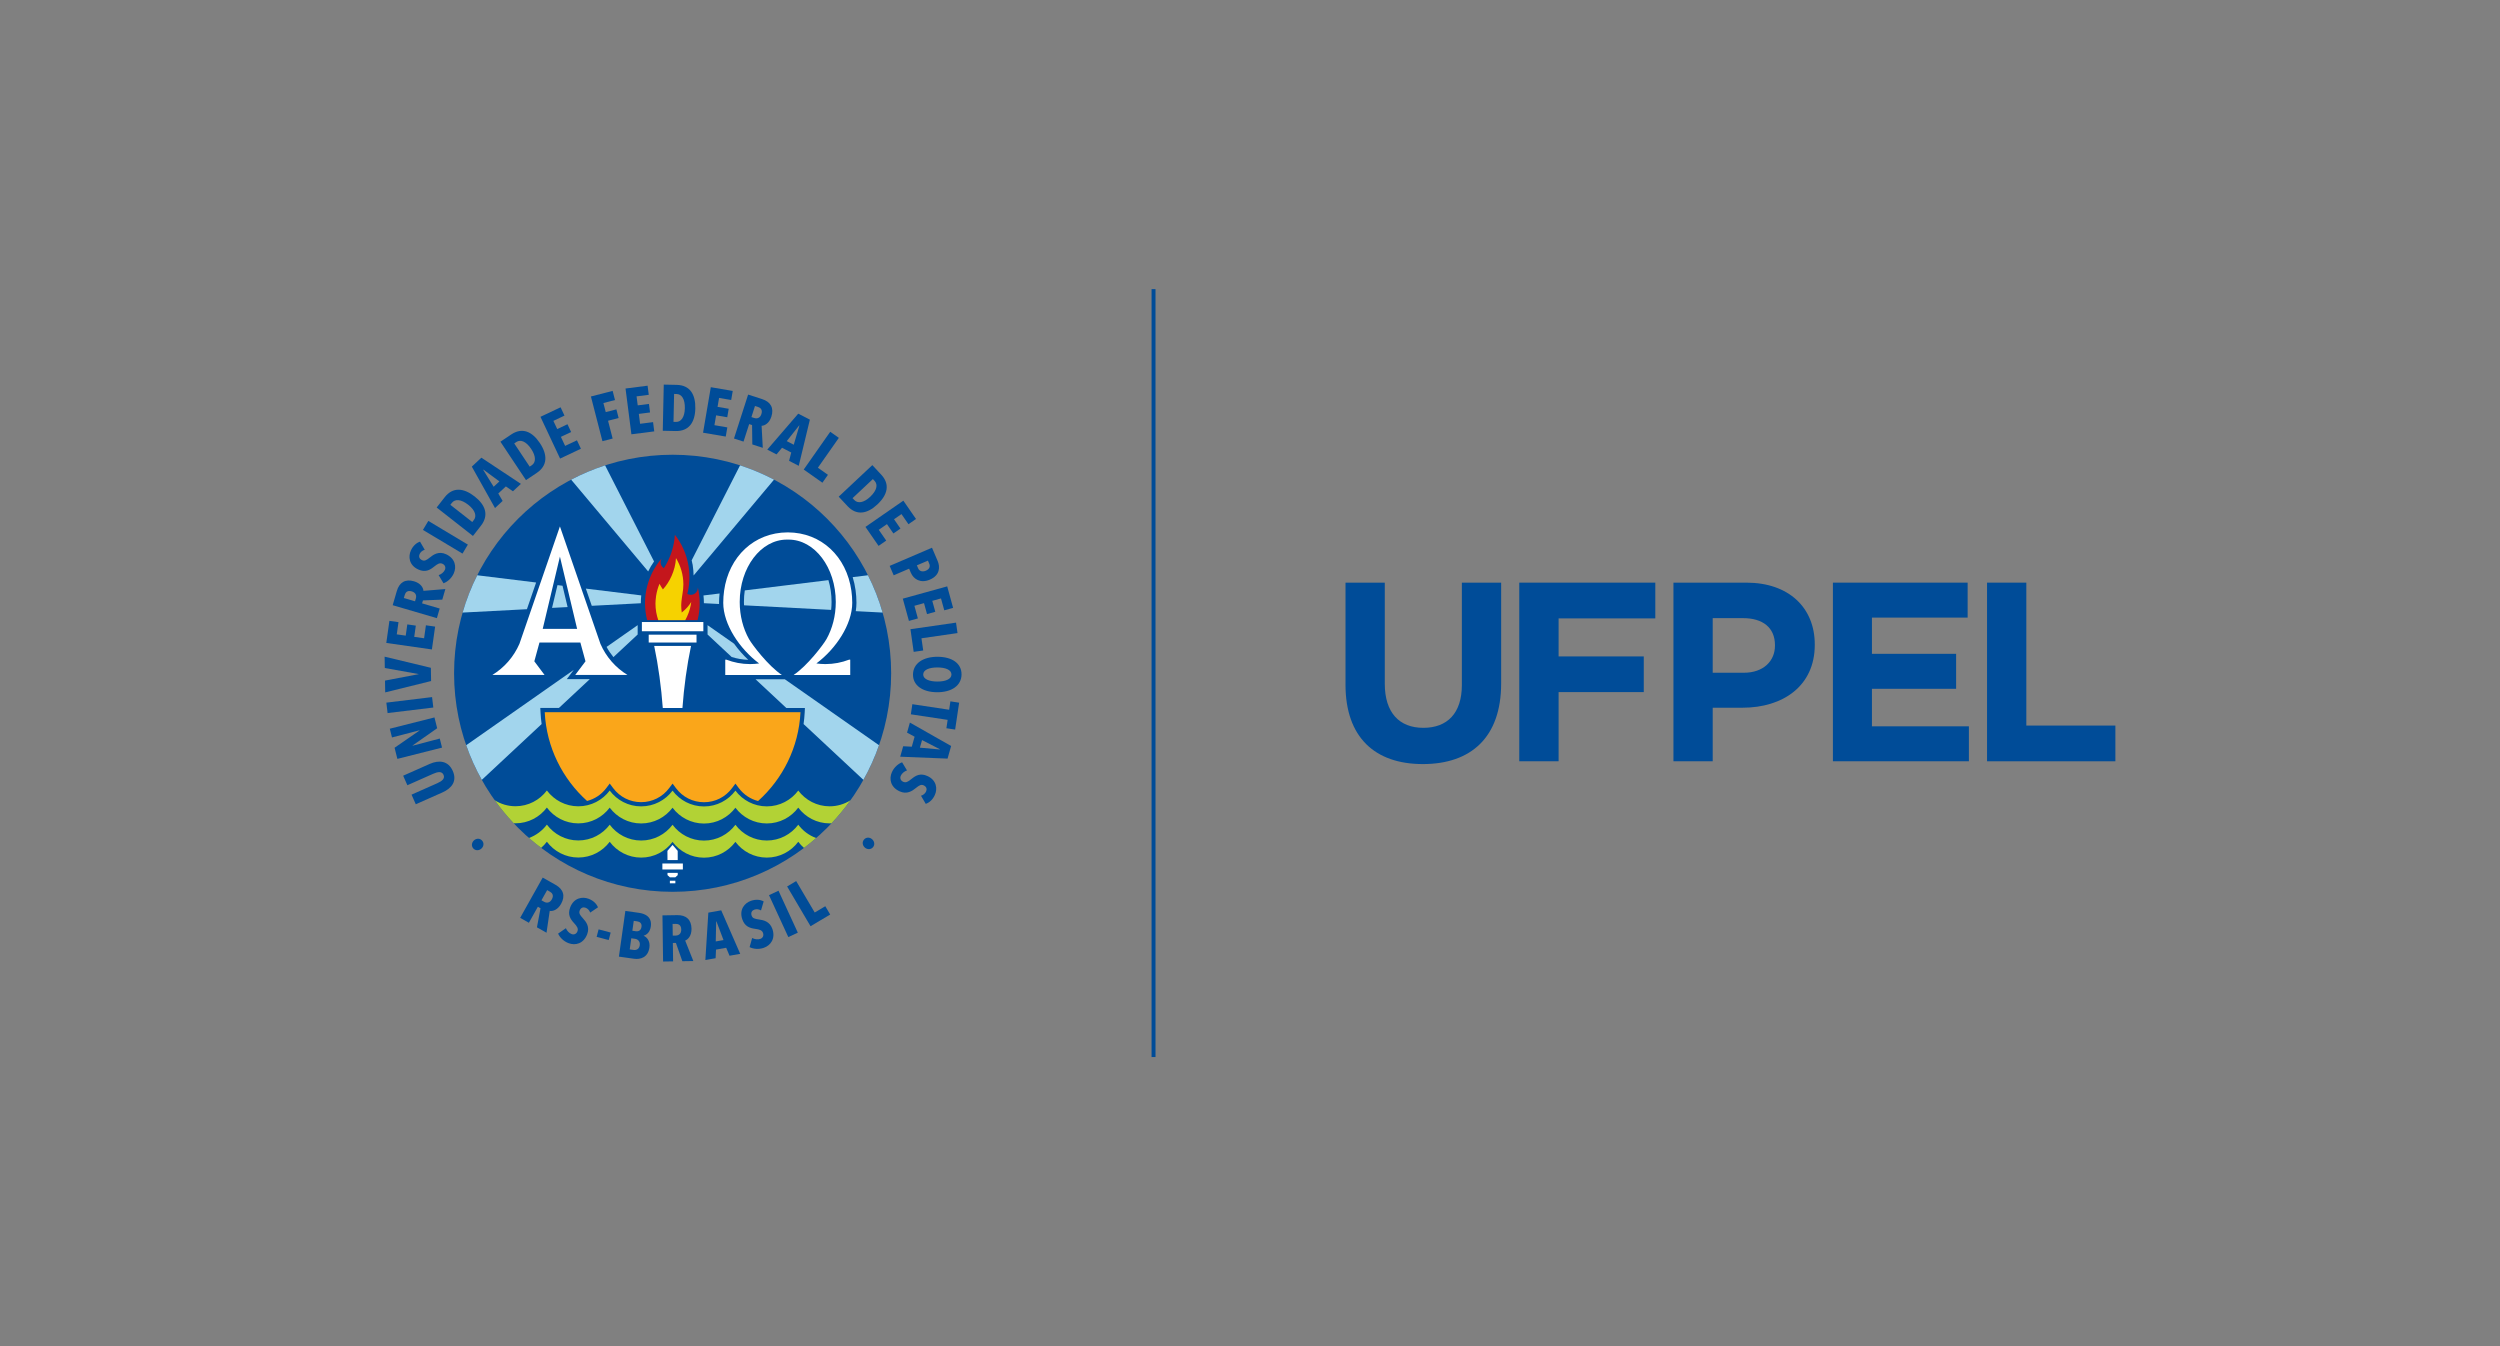 <?xml version="1.0" encoding="utf-8"?>
<!-- Generator: Adobe Illustrator 15.0.0, SVG Export Plug-In . SVG Version: 6.00 Build 0)  -->
<!DOCTYPE svg PUBLIC "-//W3C//DTD SVG 1.1//EN" "http://www.w3.org/Graphics/SVG/1.1/DTD/svg11.dtd">
<svg version="1.1" id="Layer_2" xmlns="http://www.w3.org/2000/svg" xmlns:xlink="http://www.w3.org/1999/xlink" x="0px" y="0px"
	 width="368.504px" height="198.425px" viewBox="0 0 368.504 198.425" enable-background="new 0 0 368.504 198.425"
	 xml:space="preserve">
<rect x="0" y="0" width="368.504" height="198.425" fill="#808080" stroke="none"/>
<g>
	<g>
		<circle fill="#004C98" cx="99.144" cy="99.242" r="32.213"/>
		<path fill="#C4161C" d="M102.821,91.411h-3.467h-3.963c-0.205-0.801-0.314-1.641-0.314-2.506c0-0.887,0.115-1.744,0.33-2.563
			c0.002,0,0.004-0.002,0.006-0.004c0.396-1.504,1.129-2.873,2.118-4.016c-0.101,0.16-0.161,0.348-0.161,0.551
			c0,0.371,0.192,0.693,0.481,0.881c0.41-0.627,0.75-1.305,1.015-2.018c0.032-0.088,0.062-0.176,0.092-0.266
			c0.055-0.162,0.107-0.324,0.154-0.49c0.195-0.689,0.323-1.408,0.366-2.151c0.003,0.005,0.007,0.009,0.01,0.014
			c1.017,1.297,1.715,2.854,1.995,4.549c0.003,0.006,0.006,0.01,0.01,0.016c0.086,0.531,0.134,1.076,0.134,1.633
			c0,0.189-0.007,0.377-0.017,0.564c-0.037,0.666-0.138,1.313-0.297,1.938c0.15,0.084,0.322,0.137,0.508,0.137
			c0.579,0,1.048-0.469,1.048-1.047c0-0.02-0.004-0.037-0.005-0.057c0.177,0.748,0.271,1.525,0.271,2.328
			C103.136,89.771,103.026,90.61,102.821,91.411z"/>
		<g>
			<path fill="#004C98" d="M69.875,123.863c-0.353,0.309-0.429,0.836-0.118,1.189c0.316,0.361,0.841,0.35,1.193,0.039
				c0.361-0.316,0.428-0.824,0.111-1.187C70.752,123.552,70.236,123.544,69.875,123.863z"/>
			<path fill="#004C98" d="M63.336,112.605l-3.91,1.736l0.621,1.404l3.788-1.681c0.701-0.312,1.298-0.407,1.543,0.146
				c0.245,0.554-0.228,0.933-0.93,1.242l-3.787,1.68l0.625,1.416l3.911-1.733c1.376-0.61,2.215-1.655,1.543-3.176
				C66.067,112.119,64.704,112,63.336,112.605z"/>
			<polygon fill="#004C98" points="64.822,108.863 60.824,109.916 60.816,109.886 64.44,107.343 64.041,105.75 57.457,107.414 
				57.78,108.701 61.837,107.646 61.844,107.673 58.162,110.22 58.573,111.861 65.157,110.197 			"/>
			<polygon fill="#004C98" points="63.688,102.753 56.948,103.57 57.131,105.107 63.872,104.291 			"/>
			<polygon fill="#004C98" points="63.511,98.435 56.693,96.794 56.721,98.466 61.704,99.357 61.704,99.376 56.751,100.32 
				56.779,102.06 63.543,100.386 			"/>
			<polygon fill="#004C98" points="64.138,92.362 62.78,92.169 62.511,94.081 61.058,93.874 61.292,92.218 60.038,92.038 
				59.805,93.694 58.485,93.507 58.739,91.706 57.4,91.515 56.94,94.771 63.662,95.731 			"/>
			<path fill="#004C98" d="M64.81,89.698l-2.595-0.762l0.127-0.434l2.851-0.115l0.455-1.559l-3.233,0.264
				c-0.023-0.469-0.412-1.123-1.378-1.406c-1.297-0.381-2.176,0.162-2.544,1.428l-0.611,2.094l6.515,1.91L64.81,89.698z
				 M61.302,88.198l-0.126,0.434l-1.647-0.484l0.135-0.461c0.1-0.342,0.368-0.713,1.03-0.518
				C61.282,87.341,61.423,87.782,61.302,88.198z"/>
			<path fill="#004C98" d="M65.755,81.696c-1.071-0.494-1.856,0.043-2.396,0.482c-0.481,0.381-0.767,0.566-1.15,0.389
				c-0.453-0.209-0.499-0.59-0.354-0.904c0.137-0.297,0.412-0.529,0.753-0.627l-0.694-1.197c-0.548,0.18-1.036,0.621-1.346,1.295
				c-0.413,0.898-0.291,2.172,1.076,2.803c1.026,0.475,1.702,0.107,2.342-0.412c0.507-0.41,0.839-0.607,1.239-0.422
				c0.393,0.182,0.507,0.551,0.351,0.893c-0.165,0.357-0.521,0.648-0.919,0.781l0.715,1.199c0.543-0.195,1.162-0.691,1.504-1.434
				C67.34,83.528,67.087,82.312,65.755,81.696z"/>
			
				<rect x="62.257" y="78.402" transform="matrix(0.858 0.514 -0.514 0.858 50.018 -22.485)" fill="#004C98" width="6.794" height="1.545"/>
			<path fill="#004C98" d="M69.969,73.186c-1.646-1.291-3.227-1.419-4.427,0.116l-1.177,1.506l5.349,4.193l1.176-1.507
				C72.084,75.966,71.586,74.453,69.969,73.186z M69.844,76.651l-0.229,0.295l-3.233-2.534l0.23-0.295
				c0.455-0.583,1.333-0.554,2.406,0.287C70.052,75.215,70.3,76.068,69.844,76.651z"/>
			<path fill="#004C98" d="M70.956,67.464l-1.41,1.316l3.419,6.108l1.123-1.049l-0.64-1.098l1.115-1.041l1.047,0.718l1.173-1.095
				L70.956,67.464z M72.765,71.752l-1.546-2.51l0.027-0.026l2.368,1.744L72.765,71.752z"/>
			<path fill="#004C98" d="M79.117,69.707c1.61-1.079,1.608-2.674,0.47-4.385c-1.159-1.743-2.619-2.361-4.237-1.277l-1.587,1.063
				l3.768,5.661L79.117,69.707z M76.11,65.154c0.614-0.411,1.438-0.107,2.193,1.028c0.729,1.095,0.698,1.983,0.084,2.395
				l-0.311,0.207L75.8,65.362L76.11,65.154z"/>
			<polygon fill="#004C98" points="85.628,66.143 85.043,64.9 83.301,65.724 82.675,64.394 84.184,63.679 83.645,62.532 
				82.136,63.246 81.568,62.037 83.207,61.261 82.631,60.035 79.665,61.438 82.559,67.595 			"/>
			<polygon fill="#004C98" points="90.857,60.34 89.288,60.746 88.943,59.407 90.65,58.964 90.303,57.615 87.101,58.444 
				88.8,65.032 90.304,64.643 89.627,62.018 91.187,61.616 			"/>
			<polygon fill="#004C98" points="94.351,62.468 94.163,61.009 95.818,60.797 95.656,59.539 94.001,59.75 93.831,58.425 
				95.629,58.196 95.456,56.851 92.204,57.267 93.07,64.017 96.437,63.586 96.262,62.223 			"/>
			<path fill="#004C98" d="M99.747,56.731l-1.908-0.041l-0.146,6.804l1.907,0.041c1.937,0.042,2.847-1.266,2.891-3.321
				C102.536,58.119,101.692,56.773,99.747,56.731z M99.648,62.191l-0.373-0.009l0.088-4.113l0.374,0.009
				c0.738,0.016,1.24,0.737,1.211,2.103C100.92,61.497,100.387,62.207,99.648,62.191z"/>
			<polygon fill="#004C98" points="107.207,62.998 105.308,62.672 105.555,61.223 107.199,61.504 107.412,60.253 105.768,59.973 
				105.992,58.656 107.778,58.96 108.006,57.625 104.773,57.074 103.631,63.781 106.976,64.352 			"/>
			<path fill="#004C98" d="M110.428,62.513l0.429,0.139l0.037,2.86l1.542,0.498l-0.175-3.248c0.467-0.011,1.131-0.382,1.439-1.343
				c0.415-1.289-0.104-2.184-1.353-2.589l-2.072-0.669l-2.083,6.477l1.405,0.455L110.428,62.513z M111.287,59.842l0.456,0.147
				c0.337,0.109,0.701,0.388,0.489,1.046c-0.188,0.586-0.633,0.715-1.044,0.583l-0.429-0.139L111.287,59.842z"/>
			<path fill="#004C98" d="M114.461,66.978l0.812-0.976l1.356,0.698l-0.317,1.23l1.424,0.734l1.642-6.806l-1.714-0.883l-4.567,5.297
				L114.461,66.978z M117.799,62.71l0.034,0.019l-0.832,2.823l-1.032-0.531L117.799,62.71z"/>
			<polygon fill="#004C98" points="121.224,71.153 122.04,69.99 120.559,68.943 123.647,64.542 122.377,63.644 118.472,69.21 			"/>
			<path fill="#004C98" d="M129.887,69.957l-1.305-1.396l-4.957,4.65l1.305,1.396c1.325,1.417,2.895,1.156,4.393-0.249
				C130.849,72.926,131.218,71.381,129.887,69.957z M128.267,73.228c-0.959,0.9-1.839,1.014-2.344,0.473l-0.255-0.273l2.996-2.811
				l0.256,0.273C129.425,71.43,129.261,72.295,128.267,73.228z"/>
			<polygon fill="#004C98" points="131.689,78.634 132.73,77.913 131.781,76.538 132.878,75.778 133.909,77.271 135.021,76.5 
				133.155,73.798 127.569,77.667 129.501,80.464 130.629,79.683 129.532,78.094 130.74,77.258 			"/>
			<path fill="#004C98" d="M134.004,83.825l0.261,0.609c0.397,0.928,1.415,1.6,2.808,1c1.488-0.639,1.517-1.865,1.135-2.756
				l-0.832-1.943l-6.238,2.68l0.594,1.387L134.004,83.825z M136.779,82.634l0.192,0.449c0.167,0.389,0.062,0.801-0.494,1.039
				c-0.537,0.23-0.969,0.051-1.136-0.338l-0.192-0.451L136.779,82.634z"/>
			<polygon fill="#004C98" points="133.976,91.522 135.298,91.157 134.785,89.294 136.2,88.903 136.643,90.517 137.863,90.179 
				137.42,88.565 138.705,88.21 139.187,89.962 140.49,89.601 139.619,86.431 133.074,88.243 			"/>
			<polygon fill="#004C98" points="134.678,96.085 136.082,95.884 135.825,94.085 141.139,93.317 140.92,91.776 134.202,92.745 			
				"/>
			<path fill="#004C98" d="M138.217,96.81c-2.158-0.01-3.613,0.983-3.64,2.596c-0.026,1.615,1.396,2.621,3.555,2.63
				c2.148,0.01,3.574-0.981,3.601-2.598C141.759,97.806,140.365,96.819,138.217,96.81z M138.157,100.46
				c-1.18-0.004-2.085-0.355-2.074-1.047c0.012-0.701,0.929-1.033,2.108-1.029c1.18,0.006,2.066,0.348,2.055,1.049
				C140.234,100.125,139.337,100.466,138.157,100.46z"/>
			<polygon fill="#004C98" points="139.905,104.617 134.481,103.8 134.26,105.292 139.684,106.109 139.5,107.345 140.789,107.541 
				141.379,103.576 140.09,103.38 			"/>
			<path fill="#004C98" d="M133.701,107.99l1.113,0.605l-0.417,1.471l-1.266-0.07l-0.438,1.543l6.979,0.281l0.527-1.859
				l-6.079-3.451L133.701,107.99z M135.911,109.089l2.618,1.346l-0.011,0.037l-2.925-0.266L135.911,109.089z"/>
			<path fill="#004C98" d="M136.709,114.39c-1.029-0.469-1.703-0.102-2.341,0.42c-0.504,0.414-0.836,0.611-1.237,0.428
				c-0.393-0.18-0.509-0.551-0.354-0.891c0.163-0.359,0.517-0.65,0.915-0.785l-0.721-1.197c-0.542,0.197-1.159,0.697-1.497,1.439
				c-0.461,1.016-0.203,2.232,1.132,2.842c1.073,0.49,1.855-0.049,2.394-0.49c0.479-0.383,0.765-0.57,1.148-0.395
				c0.454,0.207,0.502,0.588,0.358,0.904c-0.135,0.297-0.409,0.528-0.75,0.629l0.7,1.195c0.547-0.183,1.033-0.628,1.339-1.3
				C138.206,116.289,138.078,115.017,136.709,114.39z"/>
			<path fill="#004C98" d="M127.362,123.748c-0.308,0.357-0.244,0.869,0.118,1.187c0.354,0.31,0.886,0.312,1.193-0.045
				c0.313-0.363,0.229-0.882-0.126-1.188C128.186,123.382,127.676,123.386,127.362,123.748z"/>
			<path fill="#004C98" d="M82.703,133.234c0.662-1.182,0.331-2.162-0.813-2.807l-1.896-1.07l-3.322,5.936l1.286,0.726l1.323-2.363
				l0.394,0.222l-0.529,2.813l1.411,0.795l0.473-3.219C81.487,134.347,82.211,134.115,82.703,133.234z M81.341,132.566
				c-0.3,0.535-0.761,0.574-1.137,0.361l-0.393-0.221l0.84-1.5l0.418,0.233C81.378,131.617,81.679,131.962,81.341,132.566z"/>
			<path fill="#004C98" d="M86.768,132.484c-0.923-0.354-2.183-0.145-2.719,1.264c-0.403,1.062,0.006,1.711,0.565,2.316
				c0.444,0.479,0.66,0.797,0.504,1.211c-0.154,0.404-0.516,0.543-0.864,0.41c-0.367-0.141-0.681-0.477-0.84-0.867l-1.146,0.797
				c0.229,0.529,0.766,1.115,1.527,1.406c1.039,0.398,2.233,0.063,2.757-1.311c0.421-1.105-0.167-1.854-0.64-2.363
				c-0.411-0.457-0.615-0.73-0.465-1.125c0.179-0.467,0.555-0.539,0.877-0.416c0.305,0.117,0.555,0.377,0.674,0.711l1.146-0.775
				C87.929,133.207,87.457,132.748,86.768,132.484z"/>
			
				<rect x="88.114" y="137.178" transform="matrix(0.967 0.255 -0.255 0.967 38.009 -18.13)" fill="#004C98" width="1.841" height="1.143"/>
			<path fill="#004C98" d="M94.192,134.554l-2.013-0.283l-0.951,6.738l2.23,0.314c0.959,0.135,2.063-0.205,2.265-1.644
				c0.134-0.94-0.345-1.533-0.839-1.738l0.003-0.021c0.496-0.153,0.933-0.567,1.044-1.356
				C96.138,135.109,95.027,134.671,94.192,134.554z M94.301,139.335c-0.075,0.533-0.464,0.75-0.91,0.688l-0.569-0.08l0.23-1.639
				l0.551,0.078C93.992,138.437,94.386,138.736,94.301,139.335z M94.558,136.625c-0.074,0.533-0.455,0.693-0.826,0.642l-0.521-0.074
				l0.205-1.455l0.513,0.072C94.317,135.863,94.632,136.101,94.558,136.625z"/>
			<path fill="#004C98" d="M101.931,136.904c-0.019-1.355-0.795-2.035-2.107-2.012l-2.177,0.035l0.092,6.803l1.477-0.023
				l-0.036-2.711l0.45-0.008l0.947,2.695l1.62-0.025l-1.201-3.018C101.435,138.478,101.944,137.914,101.931,136.904z
				 M99.614,137.904l-0.45,0.006l-0.023-1.719l0.479-0.008c0.354-0.006,0.787,0.141,0.797,0.832
				C100.426,137.63,100.046,137.896,99.614,137.904z"/>
			<path fill="#004C98" d="M104.41,134.523l-0.438,6.986l1.511-0.268l0.059-1.269l1.501-0.267l0.49,1.172l1.577-0.278l-2.801-6.414
				L104.41,134.523z M105.503,138.769l0.063-2.947l0.038-0.008l1.042,2.754L105.503,138.769z"/>
			<path fill="#004C98" d="M111.862,135.531c-0.606-0.088-0.937-0.17-1.072-0.57c-0.159-0.475,0.086-0.77,0.413-0.881
				c0.309-0.104,0.667-0.063,0.971,0.119l0.393-1.33c-0.507-0.275-1.162-0.328-1.861-0.092c-0.937,0.316-1.776,1.281-1.296,2.711
				c0.361,1.074,1.09,1.314,1.906,1.426c0.646,0.086,1.017,0.193,1.157,0.613c0.138,0.41-0.052,0.748-0.406,0.867
				c-0.373,0.127-0.828,0.066-1.198-0.133l-0.378,1.346c0.513,0.262,1.299,0.373,2.071,0.111c1.054-0.357,1.763-1.377,1.295-2.771
				C113.479,135.826,112.551,135.623,111.862,135.531z"/>
			<polygon fill="#004C98" points="113.352,131.945 116.198,138.125 117.6,137.476 114.753,131.294 			"/>
			<polygon fill="#004C98" points="120.09,134.507 117.359,129.873 116.022,130.667 119.475,136.525 122.372,134.804 
				121.649,133.58 			"/>
		</g>
		<g>
			<path fill="#FFFFFF" d="M121.668,97.886c-0.453,0-0.897-0.033-1.333-0.094c2.858-2.135,5.287-5.737,5.287-8.938
				c0-0.611-0.044-1.205-0.125-1.779c-0.709-5.035-4.42-8.585-9.366-8.601v-0.001c-0.005,0-0.011,0-0.016,0
				c-0.005,0-0.011,0-0.016,0v0.001c-4.946,0.016-8.657,3.566-9.366,8.601c-0.081,0.574-0.125,1.168-0.125,1.779
				c0,3.201,2.429,6.803,5.287,8.938c-0.436,0.061-0.88,0.094-1.333,0.094c-1.231,0-2.407-0.232-3.491-0.652h-0.167V99.5h8.305
				v-0.02c0.014,0.004,0.027,0.008,0.041,0.012c-2.005-1.33-4.374-4.45-4.847-5.292c-0.859-1.529-1.368-3.422-1.368-5.473
				c0-5.074,3.113-9.189,6.954-9.189c0.019,0,0.072,0,0.126,0c0.054,0,0.107,0,0.126,0c3.841,0,6.954,4.115,6.954,9.189
				c0,2.051-0.509,3.943-1.368,5.473c-0.474,0.842-2.842,3.961-4.847,5.292c0.014-0.004,0.027-0.008,0.041-0.012v0.02h8.305v-2.266
				h-0.167C124.075,97.654,122.899,97.886,121.668,97.886z"/>
			<path fill="#FFFFFF" d="M88.505,94.907l-5.971-17.314l-5.97,17.31c-0.83,1.906-2.228,3.51-3.986,4.584h1.833h0.572h3.397h0.143
				h1.745l-1.506-2.008l0.755-2.766h6.032l0.754,2.766l-1.514,2.008h1.896h0.36h3.036h1.048h1.358
				C90.731,98.414,89.335,96.813,88.505,94.907z M79.997,92.7l2.537-10.654L85.07,92.7H79.997z"/>
		</g>
		<path fill="#F6D200" d="M100.524,90.253c-0.01,0.025-0.019,0.051-0.027,0.07c-0.002-0.016-0.003-0.031-0.005-0.047l0,0
			c-0.052-0.354-0.08-0.715-0.08-1.084c0-0.525,0.193-1.709,0.193-1.709c0.077-0.434,0.125-0.877,0.125-1.332
			c0-1.424-0.403-2.748-1.088-3.885c-0.093,1.859-0.985,3.602-1.93,4.615c-0.183-0.266-0.351-0.541-0.499-0.828
			c-0.232,0.553-0.4,1.141-0.496,1.75c0,0.002-0.001,0.002-0.002,0.004c-0.003,0.02-0.004,0.039-0.007,0.059
			c-0.007,0.043-0.017,0.084-0.021,0.127h0.005c-0.043,0.32-0.075,0.645-0.075,0.977c0,0.855,0.149,1.676,0.411,2.441h3.981
			c0.383-0.682,0.655-1.43,0.812-2.223c0.025-0.164,0.048-0.316,0.068-0.459C101.532,89.317,101.069,89.835,100.524,90.253z"/>
		<path fill="#A2D5ED" d="M86.353,86.761l0.875,2.535l7.229-0.377c0-0.006,0-0.01,0-0.014c0-0.383,0.025-0.762,0.065-1.141
			L86.353,86.761z"/>
		<path fill="#A2D5ED" d="M84.19,70.705L95.54,84.23c0.25-0.514,0.54-1.006,0.868-1.473l-7.215-14.16
			C87.456,69.161,85.784,69.868,84.19,70.705z"/>
		<path fill="#A2D5ED" d="M109.657,88.728c0,0.166,0.007,0.332,0.014,0.496l12.84,0.674c0.039-0.385,0.063-0.775,0.063-1.17
			c0-1.137-0.166-2.223-0.464-3.217l-12.327,1.514C109.7,87.575,109.657,88.146,109.657,88.728z"/>
		<path fill="#A2D5ED" d="M126.243,88.854c0,0.41-0.037,0.822-0.103,1.232l3.956,0.207c-0.552-1.912-1.276-3.75-2.155-5.498
			l-2.254,0.275c0.188,0.611,0.331,1.25,0.425,1.918C126.199,87.606,126.243,88.233,126.243,88.854z"/>
		<path fill="#A2D5ED" d="M105.994,89.03c-0.002-0.059-0.007-0.117-0.007-0.176c0-0.457,0.031-0.916,0.079-1.373l-2.372,0.291
			c0.04,0.377,0.063,0.754,0.063,1.133c0,0.002,0,0.006,0,0.008L105.994,89.03z"/>
		<path fill="#A2D5ED" d="M109.086,68.594l-7.132,13.997c0.044,0.186,0.085,0.371,0.118,0.561l0.011,0.014l0.023,0.145
			c0.082,0.504,0.122,1.012,0.133,1.516l11.851-14.125C112.496,69.864,110.823,69.158,109.086,68.594z"/>
		<polygon fill="#A2D5ED" points="82.917,86.339 82.173,86.247 81.373,89.603 83.666,89.483 		"/>
		<path fill="#A2D5ED" d="M90.42,96.86l3.573-3.332v-0.48v-0.9l-4.581,3.207C89.699,95.892,90.04,96.394,90.42,96.86z"/>
		<path fill="#A2D5ED" d="M115.209,100.121h-3.846l4.542,4.236h2.089h0.652l-0.032,0.652c-0.028,0.58-0.086,1.154-0.165,1.719
			l8.819,8.225c0.908-1.621,1.68-3.328,2.3-5.106l-13.888-9.726H115.209z"/>
		<path fill="#A2D5ED" d="M108.205,94.886l-3.909-2.736v0.898v0.482l3.55,3.311c0.794,0.25,1.613,0.395,2.448,0.418
			C109.547,96.563,108.832,95.759,108.205,94.886z"/>
		<path fill="#A2D5ED" d="M84.79,100.109h-1.246l0.75-0.996l0.278-0.369L68.72,109.845c0.619,1.779,1.392,3.486,2.299,5.107
			l8.818-8.226c-0.078-0.563-0.136-1.14-0.164-1.72l-0.033-0.651h0.653h2.089l4.555-4.248h-0.25L84.79,100.109L84.79,100.109z"/>
		<path fill="#A2D5ED" d="M79.025,85.862l-8.68-1.066c-0.878,1.748-1.603,3.586-2.155,5.498l9.478-0.496L79.025,85.862z"/>
		<g>
			<rect x="94.614" y="91.688" fill="#FFFFFF" width="9.061" height="1.359"/>
			<rect x="95.621" y="93.552" fill="#FFFFFF" width="7.047" height="1.158"/>
			<polygon fill="#FFFFFF" points="99.893,125.417 99.136,124.542 98.379,125.417 98.389,126.773 99.898,126.773 			"/>
			<rect x="98.741" y="129.822" fill="#FFFFFF" width="0.807" height="0.379"/>
			<rect x="97.635" y="127.281" fill="#FFFFFF" width="3.02" height="0.881"/>
			<polygon fill="#FFFFFF" points="98.39,128.994 98.745,129.32 99.544,129.32 99.899,128.994 99.899,128.666 98.39,128.666 			"/>
			<path fill="#FFFFFF" d="M97.695,104.357h2.898c0.225-3.068,0.648-6.209,1.265-9.143H96.43
				C97.046,98.148,97.471,101.289,97.695,104.357z"/>
		</g>
		<g>
			<path fill="#B2D235" d="M117.665,121.562c-1.056,1.414-2.735,2.332-4.635,2.332c-1.895,0-3.571-0.914-4.627-2.322
				c-1.056,1.414-2.735,2.332-4.634,2.332s-3.579-0.918-4.635-2.332c-1.057,1.408-2.732,2.322-4.627,2.322
				c-1.899,0-3.579-0.918-4.635-2.332c-1.056,1.406-2.731,2.322-4.627,2.322c-1.898,0-3.579-0.92-4.634-2.332
				c-0.666,0.887-1.579,1.578-2.639,1.967c0.58,0.506,1.178,0.992,1.793,1.455c0.313-0.271,0.597-0.574,0.846-0.904
				c1.055,1.412,2.735,2.33,4.634,2.33c1.896,0,3.571-0.914,4.628-2.32c1.055,1.412,2.734,2.33,4.634,2.33
				c1.895,0,3.57-0.914,4.627-2.32c1.055,1.412,2.735,2.332,4.635,2.332c1.898,0,3.578-0.92,4.634-2.332
				c1.056,1.406,2.732,2.32,4.627,2.32c1.898,0,3.579-0.918,4.635-2.33c0.248,0.33,0.532,0.633,0.844,0.904
				c0.615-0.463,1.214-0.949,1.793-1.455C119.244,123.14,118.331,122.451,117.665,121.562z"/>
			<path fill="#B2D235" d="M117.665,116.529c-1.056,1.414-2.735,2.332-4.635,2.332c-1.895,0-3.571-0.914-4.627-2.32
				c-1.056,1.412-2.735,2.33-4.634,2.33s-3.579-0.918-4.635-2.33c-1.057,1.406-2.732,2.32-4.627,2.32
				c-1.899,0-3.579-0.918-4.635-2.332c-1.056,1.408-2.731,2.322-4.627,2.322c-1.898,0-3.579-0.92-4.634-2.332
				c-1.057,1.406-2.732,2.322-4.627,2.322c-1.125,0-2.172-0.326-3.061-0.883c0.853,1.19,1.784,2.321,2.787,3.385
				c0.091,0.004,0.181,0.014,0.273,0.014c1.895,0,3.57-0.914,4.627-2.32c1.055,1.412,2.735,2.33,4.634,2.33
				c1.896,0,3.571-0.914,4.627-2.32c1.056,1.412,2.735,2.33,4.635,2.33c1.895,0,3.57-0.914,4.627-2.319
				c1.056,1.411,2.735,2.332,4.635,2.332c1.898,0,3.578-0.921,4.634-2.332c1.056,1.405,2.732,2.319,4.627,2.319
				c1.899,0,3.579-0.918,4.635-2.33c1.056,1.406,2.732,2.32,4.626,2.32c0.094,0,0.184-0.01,0.275-0.014
				c1.005-1.064,1.938-2.195,2.791-3.387c-0.89,0.557-1.938,0.885-3.066,0.885C120.397,118.851,118.721,117.937,117.665,116.529z"/>
		</g>
		<path fill="#FAA61A" d="M86.535,118.064c1.122-0.289,2.12-0.947,2.842-1.908l0.497-0.662l0.497,0.664
			c0.988,1.322,2.496,2.082,4.137,2.082c1.636,0,3.142-0.756,4.13-2.072l0.498-0.664l0.497,0.664
			c0.988,1.324,2.496,2.082,4.137,2.082c1.64,0,3.147-0.758,4.136-2.082l0.497-0.664l0.498,0.664
			c0.722,0.961,1.719,1.617,2.841,1.906c3.63-3.258,5.994-7.898,6.253-13.096H80.293C80.552,110.169,82.911,114.806,86.535,118.064z
			"/>
	</g>
	<g>
		<path fill="#004C98" d="M198.33,100.929V85.883h5.789v14.892c0,4.29,2.148,6.508,5.684,6.508c3.531,0,5.678-2.146,5.678-6.314
			V85.883h5.791v14.855c0,7.979-4.475,11.889-11.545,11.889C202.66,112.625,198.33,108.678,198.33,100.929z"/>
		<path fill="#004C98" d="M223.943,85.883h20.051v5.27H229.74v5.605h12.555v5.259H229.74v10.195h-5.797V85.883L223.943,85.883z"/>
		<path fill="#004C98" d="M246.668,85.883h10.754c6.279,0,10.078,3.723,10.078,9.104v0.075c0,6.088-4.736,9.257-10.643,9.257h-4.402
			v7.896h-5.787V85.883z M257.043,99.164c2.896,0,4.59-1.734,4.59-3.99V95.1c0-2.598-1.807-3.985-4.703-3.985h-4.475v8.049H257.043z
			"/>
		<path fill="#004C98" d="M270.174,85.883h19.859v5.152h-14.107v5.339h12.408v5.157h-12.408v5.53h14.293v5.151h-20.045V85.883z"/>
		<path fill="#004C98" d="M292.893,85.883h5.791v21.068h13.127v5.264h-18.918V85.883z"/>
	</g>
	<rect x="169.742" y="42.615" fill="#004C98" width="0.581" height="113.195"/>
</g>
</svg>
